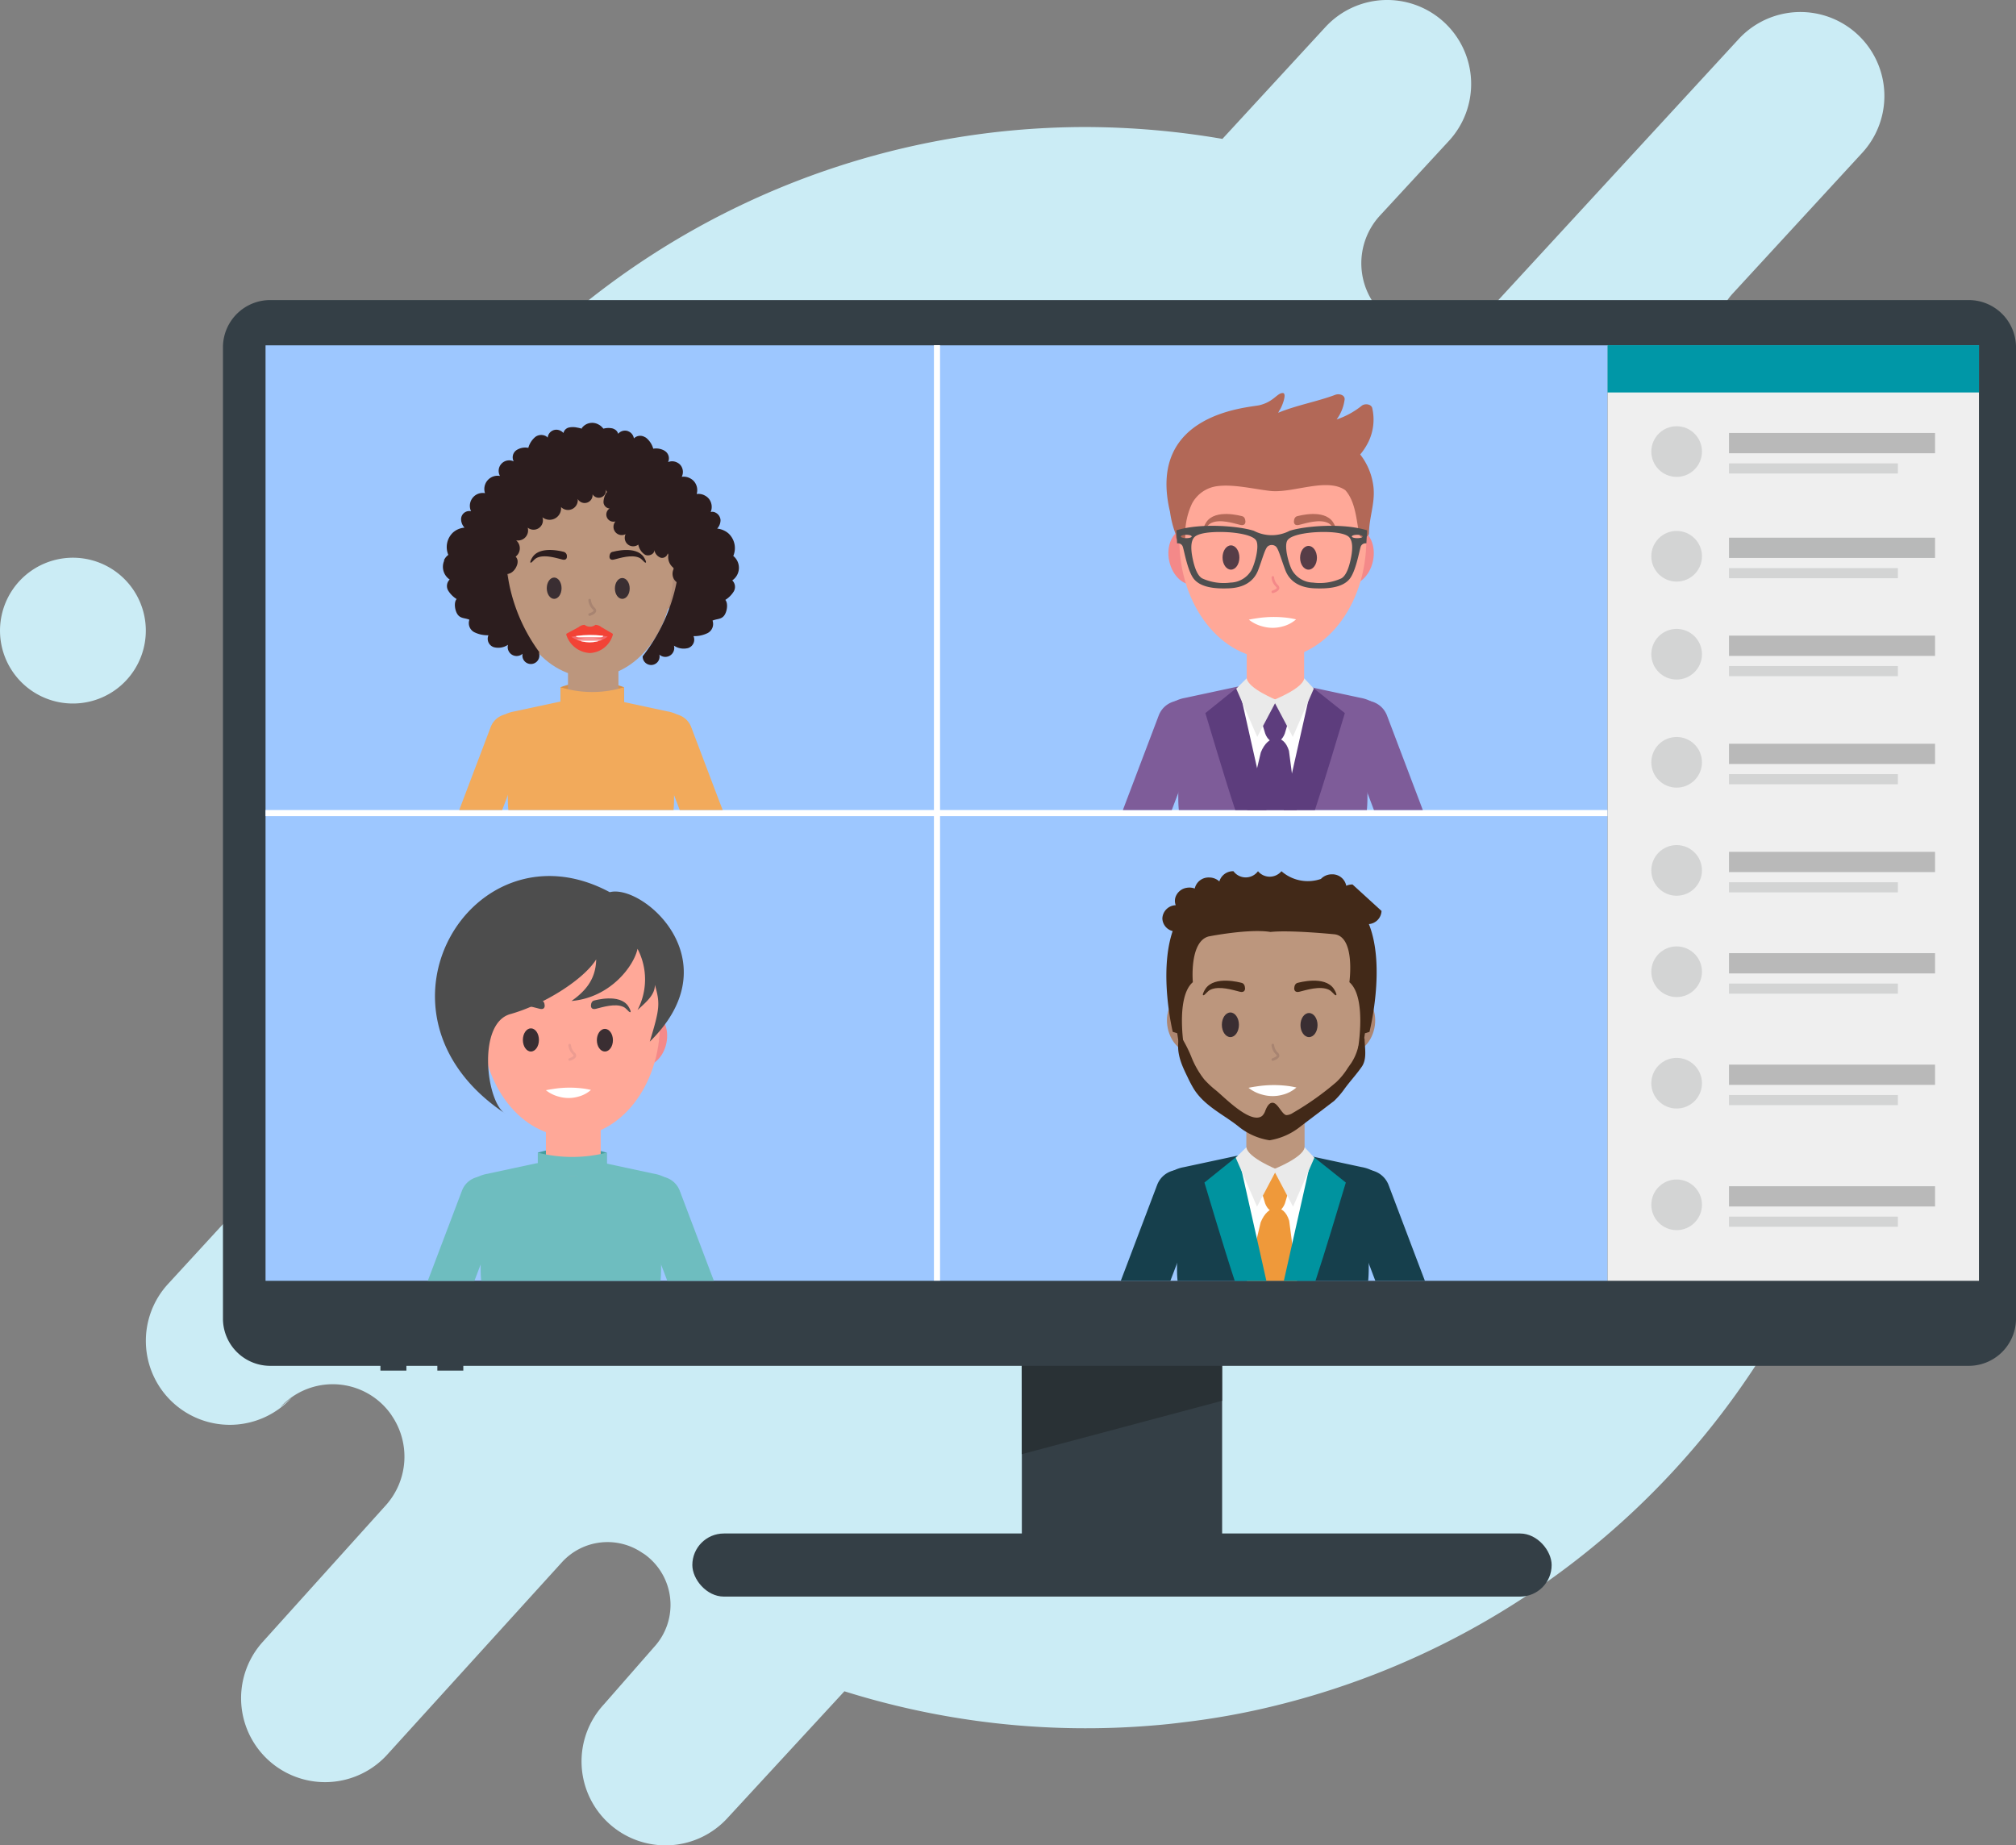 <svg xmlns="http://www.w3.org/2000/svg" xmlns:xlink="http://www.w3.org/1999/xlink" width="380" height="347.845" viewBox="0 0 380 347.845">
  <rect x="0" y="0" width="380" height="347.845" fill="#808080" stroke="none"/>
  <defs>
    <clipPath id="clip-path">
      <path id="SVGID" d="M1359.769,1134.066a18.4,18.4,0,0,1,4.67-.046c.476.061.853.131,1.079.177a4.966,4.966,0,0,1-1.962.9,6.08,6.08,0,0,1-1.453.173,6.191,6.191,0,0,1-1.451-.177,5.583,5.583,0,0,1-1.985-.857C1358.89,1134.193,1359.279,1134.127,1359.769,1134.066Z" transform="translate(-1358.668 -1133.89)" fill="#f36a6b"/>
    </clipPath>
  </defs>
  <g id="Сгруппировать_796" data-name="Сгруппировать 796" transform="translate(-1240.322 -1002.363)">
    <path id="Контур_119" data-name="Контур 119" d="M1614.309,1090.845h-.011l-6.236,6.788a53.032,53.032,0,0,0-12.967,47.255,151.106,151.106,0,0,1-111.5,178.943,140.905,140.905,0,0,1-17.619,3.193c-1.83.234-3.656.433-5.525.577a151.936,151.936,0,0,1-58.249-6.437l-1.431,1.555-20.642,22.377a15.826,15.826,0,0,1-22.363.93l0,0a15.82,15.82,0,0,1-.934-22.354l.007-.007,9.5-10.851a11.742,11.742,0,0,0-.718-16.591l0,0a11.875,11.875,0,0,0-1.19-.957,1.726,1.726,0,0,0-.207-.116,11.61,11.61,0,0,0-15.256,1.683l-33.008,36.349a15.829,15.829,0,1,1-23.294-21.44l22.974-25.5a13.722,13.722,0,0,0,1.215-17.083l-.025-.057a13.449,13.449,0,0,0-18.7-3.446h0a13.3,13.3,0,0,0-2.266,1.968l2.142-1.8a15.825,15.825,0,0,1-22.362.934h0a15.833,15.833,0,0,1-.934-22.367L1293.44,1224a22.7,22.7,0,0,0,5.8-19.375A151,151,0,0,1,1420.43,1028.8h0a150.652,150.652,0,0,1,27.214-2.492,154.263,154.263,0,0,1,25.813,2.236l19.405-21.069a15.827,15.827,0,1,1,23.3,21.43l0,0-13.024,14.107a13.271,13.271,0,0,0,.792,18.751h0a13.171,13.171,0,0,0,2.4,1.756l.432.263a13.479,13.479,0,0,0,16.583-2.554l47.408-51.486a15.827,15.827,0,1,1,23.3,21.431l0,0-24.418,26.529a11.54,11.54,0,0,0-.318,15.259l.145.2a11.828,11.828,0,0,0,16.671,1.384l0,0a11.979,11.979,0,0,0,1.05-1l3.832-4.167a15.835,15.835,0,0,1,22.375-.913l0,0A15.835,15.835,0,0,1,1614.309,1090.845Z" transform="translate(-2.718)" fill="#cbecf5"/>
    <path id="Rectangle_1610" data-name="Rectangle 1610" d="M1242.823,1139.534h0a13.743,13.743,0,0,1,3.341-19.145h0a13.743,13.743,0,0,1,19.145,3.34h0a13.744,13.744,0,0,1-3.34,19.145h0A13.744,13.744,0,0,1,1242.823,1139.534Z" transform="translate(0 -10.399)" fill="#cbecf5"/>
    <g id="Сгруппировать_37" data-name="Сгруппировать 37" transform="translate(1370.822 1291.421)">
      <rect id="Прямоугольник_78" data-name="Прямоугольник 78" width="161.973" height="11.891" rx="5.945" fill="#343f46"/>
    </g>
    <g id="Сгруппировать_38" data-name="Сгруппировать 38" transform="translate(1432.931 1189.978)">
      <rect id="Прямоугольник_79" data-name="Прямоугольник 79" width="37.753" height="112.125" transform="translate(0 0)" fill="#343f46"/>
    </g>
    <path id="Контур_39" data-name="Контур 39" d="M1489.724,1291.446l-37.753,10.064-.028-20.944h37.779Z" transform="translate(-19.049 -25.042)" fill="#293135"/>
    <g id="Сгруппировать_43" data-name="Сгруппировать 43" transform="translate(1282.348 1058.925)">
      <path id="Прямоугольник_83" data-name="Прямоугольник 83" d="M1615.408,1265.412H1295.577a8.914,8.914,0,0,1-9.072-8.75V1073.27a8.914,8.914,0,0,1,9.072-8.75h319.831a8.914,8.914,0,0,1,9.072,8.75v183.393A8.914,8.914,0,0,1,1615.408,1265.412Z" transform="translate(-1286.505 -1064.52)" fill="#343f46"/>
    </g>
    <g id="Сгруппировать_74" data-name="Сгруппировать 74" transform="translate(1543.302 1067.425)">
      <g id="Сгруппировать_67" data-name="Сгруппировать 67">
        <g id="Сгруппировать_54" data-name="Сгруппировать 54">
          <rect id="Прямоугольник_85" data-name="Прямоугольник 85" width="70.036" height="176.365" fill="#efefef"/>
          <rect id="Прямоугольник_86" data-name="Прямоугольник 86" width="70.036" height="8.915" fill="#0097a7"/>
          <rect id="Прямоугольник_87" data-name="Прямоугольник 87" width="38.838" height="3.82" transform="translate(22.922 36.291)" fill="#4b4c4c" opacity="0.33" style="isolation: isolate"/>
          <rect id="Прямоугольник_88" data-name="Прямоугольник 88" width="31.835" height="1.91" transform="translate(22.922 42.021)" fill="#9b9e9e" opacity="0.33" style="isolation: isolate"/>
          <circle id="Эллипс_53" data-name="Эллипс 53" cx="4.775" cy="4.775" r="4.775" transform="translate(8.278 35.018)" fill="#9b9e9e" opacity="0.33" style="isolation: isolate"/>
          <g id="Сгруппировать_47" data-name="Сгруппировать 47" transform="translate(8.278 53.482)" opacity="0.33">
            <rect id="Прямоугольник_89" data-name="Прямоугольник 89" width="38.838" height="3.82" transform="translate(14.644 1.273)" fill="#4b4c4c"/>
            <rect id="Прямоугольник_90" data-name="Прямоугольник 90" width="31.835" height="1.91" transform="translate(14.644 7.003)" fill="#9b9e9e"/>
            <circle id="Эллипс_54" data-name="Эллипс 54" cx="4.775" cy="4.775" r="4.775" fill="#9b9e9e"/>
          </g>
          <g id="Сгруппировать_48" data-name="Сгруппировать 48" transform="translate(8.278 73.856)" opacity="0.33">
            <rect id="Прямоугольник_91" data-name="Прямоугольник 91" width="38.838" height="3.82" transform="translate(14.644 1.273)" fill="#4b4c4c"/>
            <rect id="Прямоугольник_92" data-name="Прямоугольник 92" width="31.835" height="1.91" transform="translate(14.644 7.003)" fill="#9b9e9e"/>
            <circle id="Эллипс_55" data-name="Эллипс 55" cx="4.775" cy="4.775" r="4.775" fill="#9b9e9e"/>
          </g>
          <g id="Сгруппировать_49" data-name="Сгруппировать 49" transform="translate(8.278 94.232)" opacity="0.33">
            <rect id="Прямоугольник_93" data-name="Прямоугольник 93" width="38.838" height="3.82" transform="translate(14.644 1.273)" fill="#4b4c4c"/>
            <rect id="Прямоугольник_94" data-name="Прямоугольник 94" width="31.835" height="1.91" transform="translate(14.644 7.003)" fill="#9b9e9e"/>
            <circle id="Эллипс_56" data-name="Эллипс 56" cx="4.775" cy="4.775" r="4.775" fill="#9b9e9e"/>
          </g>
          <g id="Сгруппировать_50" data-name="Сгруппировать 50" transform="translate(8.278 15.281)" opacity="0.33">
            <rect id="Прямоугольник_95" data-name="Прямоугольник 95" width="38.838" height="3.82" transform="translate(14.644 1.273)" fill="#4b4c4c"/>
            <rect id="Прямоугольник_96" data-name="Прямоугольник 96" width="31.835" height="1.91" transform="translate(14.644 7.003)" fill="#9b9e9e"/>
            <circle id="Эллипс_57" data-name="Эллипс 57" cx="4.775" cy="4.775" r="4.775" fill="#9b9e9e"/>
          </g>
          <g id="Сгруппировать_51" data-name="Сгруппировать 51" transform="translate(8.278 113.332)" opacity="0.33">
            <rect id="Прямоугольник_97" data-name="Прямоугольник 97" width="38.838" height="3.82" transform="translate(14.644 1.273)" fill="#4b4c4c"/>
            <rect id="Прямоугольник_98" data-name="Прямоугольник 98" width="31.835" height="1.91" transform="translate(14.644 7.003)" fill="#9b9e9e"/>
            <circle id="Эллипс_58" data-name="Эллипс 58" cx="4.775" cy="4.775" r="4.775" fill="#9b9e9e"/>
          </g>
          <g id="Сгруппировать_52" data-name="Сгруппировать 52" transform="translate(8.278 134.343)" opacity="0.33">
            <rect id="Прямоугольник_99" data-name="Прямоугольник 99" width="38.838" height="3.82" transform="translate(14.644 1.273)" fill="#4b4c4c"/>
            <rect id="Прямоугольник_100" data-name="Прямоугольник 100" width="31.835" height="1.91" transform="translate(14.644 7.003)" fill="#9b9e9e"/>
            <circle id="Эллипс_59" data-name="Эллипс 59" cx="4.775" cy="4.775" r="4.775" fill="#9b9e9e"/>
          </g>
          <g id="Сгруппировать_53" data-name="Сгруппировать 53" transform="translate(8.278 157.265)" opacity="0.33">
            <rect id="Прямоугольник_101" data-name="Прямоугольник 101" width="38.838" height="3.82" transform="translate(14.644 1.273)" fill="#4b4c4c"/>
            <rect id="Прямоугольник_102" data-name="Прямоугольник 102" width="31.835" height="1.91" transform="translate(14.644 7.003)" fill="#9b9e9e"/>
            <circle id="Эллипс_60" data-name="Эллипс 60" cx="4.775" cy="4.775" r="4.775" fill="#9b9e9e"/>
          </g>
        </g>
      </g>
    </g>
    <rect id="Прямоугольник_81" data-name="Прямоугольник 81" width="4.893" height="1.706" transform="translate(1312.03 1259.01)" fill="#343f46"/>
    <rect id="Прямоугольник_82" data-name="Прямоугольник 82" width="4.893" height="1.706" transform="translate(1322.759 1259.01)" fill="#343f46"/>
    <g id="Сгруппировать_795" data-name="Сгруппировать 795" transform="translate(1290.374 1067.425)">
      <rect id="Прямоугольник_680" data-name="Прямоугольник 680" width="252.928" height="176.337" transform="translate(0 0.032)" fill="#9dc7ff"/>
      <rect id="Прямоугольник_681" data-name="Прямоугольник 681" width="252.928" height="1.152" transform="translate(0 87.625)" fill="#fff"/>
      <rect id="Прямоугольник_682" data-name="Прямоугольник 682" width="176.335" height="1.152" transform="translate(125.987 176.335) rotate(-90)" fill="#fff"/>
      <g id="Сгруппировать_739" data-name="Сгруппировать 739" transform="translate(33.444 14.657)">
        <g id="Сгруппировать_737" data-name="Сгруппировать 737" transform="translate(3.062 8.591)">
          <path id="Контур_888" data-name="Контур 888" d="M1368.383,1149.644h-11.95v-5.036a17.281,17.281,0,0,1,11.95,0Z" transform="translate(-1337.332 -1103.381)" fill="#d38f4c"/>
          <path id="Контур_889" data-name="Контур 889" d="M1348.491,1155.3c-.008.026-.016.053-.026.08l-1.085,2.862-1.053,2.776-1.114,2.942-.6,1.588-.452,1.188-.619,1.628h-8.1l.619-1.628,1.052-2.776,1.114-2.942,1.056-2.776,1.114-2.942.988-2.606c.022-.058.045-.115.072-.17a3.794,3.794,0,0,1,2.6-2.169c.005,0,.005-.008.011,0a3.709,3.709,0,0,1,.861-.1c.127,0,.253.005.381.018a4.051,4.051,0,0,1,.962.229,3.774,3.774,0,0,1,2.107,1.986l.016.04A3.765,3.765,0,0,1,1348.491,1155.3Z" transform="translate(-1335.442 -1103.984)" fill="#f2aa5b"/>
          <path id="Контур_890" data-name="Контур 890" d="M1388.706,1168.361h-8.1l-.615-1.628-.456-1.2-.6-1.574-1.116-2.942-1.052-2.776-1.087-2.862c-.011-.027-.018-.054-.026-.08a3.76,3.76,0,0,1,.1-2.776l.016-.04a3.773,3.773,0,0,1,2.1-1.986,4.1,4.1,0,0,1,.964-.229,3.782,3.782,0,0,1,.379-.018,3.692,3.692,0,0,1,.861.1,3.813,3.813,0,0,1,2.608,2.169,1.651,1.651,0,0,1,.072.17l.989,2.606,1.114,2.942,1.052,2.776,1.114,2.942,1.053,2.776Z" transform="translate(-1339.043 -1103.984)" fill="#f2aa5b"/>
          <path id="Контур_891" data-name="Контур 891" d="M1362.73,1154.764a4.754,4.754,0,0,0,4.755-4.755v-13.328a4.876,4.876,0,0,0-3.776-4.843,4.761,4.761,0,0,0-5.733,4.658v13.512a4.755,4.755,0,0,0,4.755,4.755Z" transform="translate(-1337.47 -1102.318)" fill="#bc967d"/>
          <path id="Контур_892" data-name="Контур 892" d="M1379.969,1154.421a3.387,3.387,0,0,1-.115.623,3.51,3.51,0,0,1-.536,1.122,3.891,3.891,0,0,1-1.276,1.157,2.807,2.807,0,0,0-.8.663,3.373,3.373,0,0,0-.751,2.249c.005.176.01.352.013.528.019.948.016,1.929.008,2.942,0,.125,0,.25,0,.378-.006.392-.006.794-.006,1.2-.007.258-.007.52-.007.778,0,.141,0,.283-.005.424-.008.543-.037,1.089-.091,1.628H1345.27c-.054-.539-.083-1.085-.091-1.628-.006-.141-.006-.283-.006-.424v-.764c0-.41,0-.813-.005-1.21,0-.125,0-.253,0-.378-.011-1.01-.014-1.994,0-2.942,0-.213.01-.427.016-.637a3.134,3.134,0,0,0-1.577-2.822,3.787,3.787,0,0,1-1.479-5.036,3.682,3.682,0,0,1,.962-1.183,7.684,7.684,0,0,1,1.529-.986c.005,0,.005-.008.011,0a5.95,5.95,0,0,1,1.687-.56l8.308-1.783a.324.324,0,0,1,.083-.018c.208-.04.365-.062.405-.067.141-.016.527-.077,1.4-.221a6.081,6.081,0,0,0,4.29,2.483,6.245,6.245,0,0,0,5.186-2.353.034.034,0,0,0,.018,0,.04.04,0,0,0,.016.005c.194.029.38.053.562.083.13.024.259.042.383.067a.394.394,0,0,1,.091.018l8.271,1.775a6.177,6.177,0,0,1,1.722.568,7.822,7.822,0,0,1,1.542.986,3.832,3.832,0,0,1,.959,1.183A3.9,3.9,0,0,1,1379.969,1154.421Z" transform="translate(-1336.005 -1103.733)" fill="#f2aa5b"/>
          <path id="Контур_893" data-name="Контур 893" d="M1350.563,1122.889c.533,2.528-.537,4.893-2.388,5.282s-3.784-1.343-4.316-3.872.538-4.893,2.389-5.283,3.783,1.343,4.315,3.872Z" transform="translate(-1336.187 -1101.168)" fill="#af8b77"/>
          <path id="Контур_894" data-name="Контур 894" d="M1380.274,1124.3c.532-2.527-.537-4.893-2.388-5.283s-3.784,1.343-4.316,3.872.538,4.893,2.389,5.282,3.783-1.343,4.315-3.872Z" transform="translate(-1338.862 -1101.168)" fill="#af8b77"/>
          <path id="Контур_895" data-name="Контур 895" d="M1345.722,1119.081c0-10.866,2.789-19.673,15.477-19.673s15.477,8.807,15.477,19.673-6.931,19.676-15.477,19.676-15.477-8.81-15.477-19.676Z" transform="translate(-1336.367 -1099.408)" fill="#bc967d"/>
          <ellipse id="Эллипс_148" data-name="Эллипс 148" cx="1.394" cy="2.01" rx="1.394" ry="2.01" transform="translate(16.504 20.554)" fill="#3a2e32"/>
          <ellipse id="Эллипс_149" data-name="Эллипс 149" cx="1.394" cy="1.966" rx="1.394" ry="1.966" transform="translate(29.345 20.643)" fill="#3a2e32"/>
          <path id="Контур_896" data-name="Контур 896" d="M1356.2,1118.088c.682.169.879-.208.861-.586a.818.818,0,0,0-.585-.863c-.153-.029-4.377-1.237-5.879.979-.294.435-.617,1.152-.29,1.052.237-.074.609-.672,1.114-.909C1352.839,1117.093,1355.039,1117.8,1356.2,1118.088Z" transform="translate(-1336.767 -1100.927)" fill="#2c1d1e"/>
          <path id="Контур_897" data-name="Контур 897" d="M1367.427,1118.088c-.682.169-.88-.208-.862-.586.02-.407.186-.785.585-.863.154-.029,4.377-1.237,5.879.979.295.435.617,1.152.291,1.052-.238-.074-.609-.672-1.114-.909C1370.784,1117.093,1368.584,1117.8,1367.427,1118.088Z" transform="translate(-1338.243 -1100.927)" fill="#2c1d1e"/>
          <path id="Контур_898" data-name="Контур 898" d="M1368.383,1149.75h-11.95v-5.036a20.173,20.173,0,0,0,11.95,0Z" transform="translate(-1337.332 -1103.486)" fill="#f2aa5b"/>
          <g id="Сгруппировать_736" data-name="Сгруппировать 736" transform="translate(20.178 29.474)">
            <path id="Контур_899" data-name="Контур 899" d="M1366.316,1133.437l-2.094-1.222a1.825,1.825,0,0,0-1.114-.417,1.674,1.674,0,0,1-2.033,0,1.82,1.82,0,0,0-1.115.419l-2.26,1.22a.233.233,0,0,0-.078.233,4.911,4.911,0,0,0,4.47,3.437,4.7,4.7,0,0,0,4.3-3.437A.233.233,0,0,0,1366.316,1133.437Zm-.861.589" transform="translate(-1357.616 -1131.798)" fill="#f24336"/>
            <g id="Сгруппировать_735" data-name="Сгруппировать 735" transform="translate(0.957 1.904)">
              <path id="SVGID-2" data-name="SVGID" d="M1359.769,1134.066a18.4,18.4,0,0,1,4.67-.046c.476.061.853.131,1.079.177a4.966,4.966,0,0,1-1.962.9,6.08,6.08,0,0,1-1.453.173,6.191,6.191,0,0,1-1.451-.177,5.583,5.583,0,0,1-1.985-.857C1358.89,1134.193,1359.279,1134.127,1359.769,1134.066Z" transform="translate(-1358.668 -1133.89)" fill="#f36a6b"/>
              <g id="Сгруппировать_734" data-name="Сгруппировать 734" clip-path="url(#clip-path)">
                <path id="Контур_900" data-name="Контур 900" d="M1364.214,1133.608s.543,0,.543.226v.245s0,.225-.543.225h-4.051s-.543,0-.543-.225v-.245s0-.226.543-.226Z" transform="translate(-1358.754 -1133.865)" fill="#fff"/>
                <path id="Контур_901" data-name="Контур 901" d="M1359.775,1135.705h4.672c2.26,0,.431-1.156-2.093-1.244-.06,0-.222-.005-.243-.005s-.183,0-.243.005c-2.524.088-4.353,1.244-2.093,1.244Z" transform="translate(-1358.675 -1133.941)" fill="#f89394"/>
                <path id="Контур_902" data-name="Контур 902" d="M1363.735,1135.088s.4,0,.4.165v.178s0,.164-.4.164h-2.954s-.4,0-.4-.164v-.178s0-.165.4-.165Z" transform="translate(-1358.823 -1133.998)" fill="#fff"/>
              </g>
            </g>
          </g>
        </g>
        <g id="Сгруппировать_738" data-name="Сгруппировать 738">
          <path id="Контур_903" data-name="Контур 903" d="M1386.8,1115.042a3.776,3.776,0,0,0-.859-4.2,3.4,3.4,0,0,0-.784-.539,3.807,3.807,0,0,0-1.394-.418,2.337,2.337,0,0,0,.631-1.63,1.7,1.7,0,0,0-.945-1.381,1.2,1.2,0,0,0-.911-.109,2.483,2.483,0,0,0-.3-2.453,2.406,2.406,0,0,0-.794-.656,2.474,2.474,0,0,0-1.546-.288,2.554,2.554,0,0,0-.5-2.387,2.479,2.479,0,0,0-.791-.6,2.55,2.55,0,0,0-1.524-.258,2.036,2.036,0,0,0-.308-2.285,1.9,1.9,0,0,0-.531-.389,2.046,2.046,0,0,0-1.738-.1,1.648,1.648,0,0,0-.518-2.036,2.079,2.079,0,0,0-.295-.187,3.205,3.205,0,0,0-1.98-.3,4.041,4.041,0,0,0-1.349-2.058,1.909,1.909,0,0,0-.3-.165,1.681,1.681,0,0,0-2,.285,1.706,1.706,0,0,0-.963-1.3,1.607,1.607,0,0,0-.265-.108,1.7,1.7,0,0,0-1.743.541,1.3,1.3,0,0,0-.7-.863,1.645,1.645,0,0,0-.366-.155,3.555,3.555,0,0,0-1.552.009c-.057.009-.114.02-.171.031a2.9,2.9,0,0,0-.622-.607,2.353,2.353,0,0,0-.257-.154,2.424,2.424,0,0,0-3.22.718l.153.092a6.384,6.384,0,0,0-1-.247,3.561,3.561,0,0,0-1.552-.008,1.375,1.375,0,0,0-1.021,1.034,1.626,1.626,0,0,0-.551-.423,1.641,1.641,0,0,0-2.418,1.295,1.266,1.266,0,0,0-.447-.339,1.889,1.889,0,0,0-1.844.172,4.078,4.078,0,0,0-1.36,2.091,3.031,3.031,0,0,0-2.263.453,1.636,1.636,0,0,0-.488,2.1,1.981,1.981,0,0,0-2.591,2.746,2.5,2.5,0,0,0-2.824,3.24,2.429,2.429,0,0,0-2.63,3.411,1.54,1.54,0,0,0-1.876,1.442,2.358,2.358,0,0,0,.646,1.648,3.7,3.7,0,0,0-2.192.938,3.776,3.776,0,0,0-.859,4.2,2.4,2.4,0,0,0-.831,1.044h.068a2.9,2.9,0,0,0,1.02,3.6,1.7,1.7,0,0,0-.287,2.076,4.963,4.963,0,0,0,1.592,1.6c-.585.679-.312,2.305.257,3s1.329.548,2.153.9a1.932,1.932,0,0,0,.913,2.347,5.621,5.621,0,0,0,2.676.577,1.668,1.668,0,0,0,1,2.247,3.281,3.281,0,0,0,2.686-.449,1.683,1.683,0,0,0,2.747,1.689,1.6,1.6,0,1,0,3.083-.169.386.386,0,0,0,.076-.127,32.621,32.621,0,0,1-6.008-14.734,1.894,1.894,0,0,0,.859-.346,2.717,2.717,0,0,0,.9-1.23,1.9,1.9,0,0,0,.144-1,1.41,1.41,0,0,0-.36-.7,1.974,1.974,0,0,0,.092-3.074,1.9,1.9,0,0,0,2.179-2.389,1.766,1.766,0,0,0,2.774-1.956,2.166,2.166,0,0,0,3.507-1.932,1.842,1.842,0,0,0,3.145-1.521,1.5,1.5,0,0,0,2.8-.884,1.36,1.36,0,0,0,2.514-.865,4.584,4.584,0,0,0,.23.466l-.081.017a3.623,3.623,0,0,0-.6,1.792,1.25,1.25,0,0,0,1.151,1.275,1.351,1.351,0,0,0,1.106,2.434,1.562,1.562,0,0,0,1.911,2.4,1.59,1.59,0,0,0,2.393,1.965,2.866,2.866,0,0,0,1.284,1.92c.715.347,1.8-.126,1.738-.918a1.864,1.864,0,0,0,1.237,1.487,1.1,1.1,0,0,0,1.293-.848.951.951,0,0,0,.115.27,2.584,2.584,0,0,0,.809,2.35.457.457,0,0,1,.177.228.469.469,0,0,1-.056.266,2.038,2.038,0,0,0,.171,1.838,1.976,1.976,0,0,0,.455.49,33.146,33.146,0,0,1-6.4,13.976,1.595,1.595,0,1,0,3.148-.317,1.683,1.683,0,0,0,2.747-1.69,3.277,3.277,0,0,0,2.686.449,1.668,1.668,0,0,0,1-2.246,5.625,5.625,0,0,0,2.675-.578,1.931,1.931,0,0,0,.913-2.347c.824-.353,1.585-.208,2.154-.9s.842-2.319.257-3a4.941,4.941,0,0,0,1.591-1.6,1.7,1.7,0,0,0-.286-2.076A2.879,2.879,0,0,0,1386.8,1115.042Z" transform="translate(-1332.077 -1089.967)" fill="#2c1d1e"/>
          <path id="Контур_904" data-name="Контур 904" d="M1377.585,1129.885l0,0C1377.566,1129.881,1377.568,1129.883,1377.585,1129.885Z" transform="translate(-1336.172 -1093.56)" fill="#2c1d1e"/>
        </g>
      </g>
      <g id="Сгруппировать_765" data-name="Сгруппировать 765" transform="translate(161.209 99.159)">
        <g id="Сгруппировать_763" data-name="Сгруппировать 763" transform="translate(0 2.907)">
          <g id="Сгруппировать_761" data-name="Сгруппировать 761">
            <g id="Сгруппировать_751" data-name="Сгруппировать 751">
              <g id="Сгруппировать_740" data-name="Сгруппировать 740" transform="translate(0 53.394)">
                <path id="Контур_905" data-name="Контур 905" d="M1487.54,1250.527c-.009.031-.018.061-.03.092l-1.252,3.3-1.215,3.205-1.286,3.4-.694,1.833-.523,1.371-.714,1.879h-9.347l.714-1.879,1.215-3.2,1.286-3.4,1.218-3.205,1.286-3.4,1.141-3.008a2.057,2.057,0,0,1,.083-.2,4.38,4.38,0,0,1,3-2.5c.006,0,.006-.009.012,0a4.287,4.287,0,0,1,.994-.12,4.171,4.171,0,0,1,.44.022,4.63,4.63,0,0,1,1.11.265,4.352,4.352,0,0,1,2.433,2.291l.018.046A4.342,4.342,0,0,1,1487.54,1250.527Z" transform="translate(-1472.48 -1244.699)" fill="#163f4c"/>
              </g>
              <g id="Сгруппировать_741" data-name="Сгруппировать 741" transform="translate(42.012 53.394)">
                <path id="Контур_906" data-name="Контур 906" d="M1533.956,1265.606h-9.343l-.711-1.879-.526-1.387-.689-1.817-1.289-3.4-1.215-3.205-1.255-3.3a.873.873,0,0,1-.031-.092,4.341,4.341,0,0,1,.117-3.2l.018-.046a4.351,4.351,0,0,1,2.43-2.291,4.693,4.693,0,0,1,1.113-.265,4.122,4.122,0,0,1,.437-.022,4.268,4.268,0,0,1,.994.12,4.4,4.4,0,0,1,3.01,2.5,2.063,2.063,0,0,1,.084.2l1.14,3.008,1.286,3.4,1.215,3.205,1.286,3.4,1.215,3.2Z" transform="translate(-1518.647 -1244.699)" fill="#163f4c"/>
              </g>
              <g id="Сгруппировать_742" data-name="Сгруппировать 742" transform="translate(23.665 33.958)">
                <path id="Контур_907" data-name="Контур 907" d="M1503.975,1249.913a5.488,5.488,0,0,0,5.487-5.488v-15.382a5.627,5.627,0,0,0-4.359-5.589,5.5,5.5,0,0,0-6.617,5.376v15.6a5.489,5.489,0,0,0,5.489,5.488Z" transform="translate(-1498.486 -1223.34)" fill="#bc967d"/>
              </g>
              <g id="Сгруппировать_743" data-name="Сгруппировать 743" transform="translate(6.567 50.459)">
                <path id="Контур_908" data-name="Контур 908" d="M1523.872,1249.519a3.768,3.768,0,0,1-.133.719,4.029,4.029,0,0,1-.618,1.295,4.485,4.485,0,0,1-1.473,1.335,3.28,3.28,0,0,0-.925.765,3.9,3.9,0,0,0-.867,2.6c.006.2.013.406.015.609.022,1.095.018,2.227.009,3.4,0,.145,0,.289,0,.437-.006.452-.006.917-.006,1.381-.009.3-.009.6-.009.9,0,.163,0,.327-.006.49-.009.627-.043,1.258-.1,1.879h-35.927c-.061-.621-.095-1.252-.1-1.879-.005-.163-.005-.327-.005-.49v-.883c0-.473,0-.937-.006-1.4,0-.145,0-.292-.006-.437-.012-1.166-.016-2.3,0-3.4.006-.246.013-.492.018-.735a3.613,3.613,0,0,0-1.82-3.257,4.372,4.372,0,0,1-1.707-5.812,4.261,4.261,0,0,1,1.11-1.366,8.914,8.914,0,0,1,1.765-1.137c.006,0,.006-.009.012,0a6.839,6.839,0,0,1,1.947-.646l9.589-2.057a.366.366,0,0,1,.1-.022c.24-.046.421-.07.468-.076.163-.018.609-.089,1.618-.256a7.016,7.016,0,0,0,4.951,2.867,6.355,6.355,0,0,0,2.457-.277,7.664,7.664,0,0,0,3.528-2.439.048.048,0,0,0,.021,0,.04.04,0,0,0,.018.006c.225.034.44.062.65.1.15.027.3.049.442.076a.422.422,0,0,1,.1.022l9.546,2.048a7.063,7.063,0,0,1,1.987.655,9.092,9.092,0,0,1,1.781,1.137,4.418,4.418,0,0,1,1.107,1.366A4.5,4.5,0,0,1,1523.872,1249.519Z" transform="translate(-1479.697 -1241.473)" fill="#163f4c"/>
              </g>
              <g id="Сгруппировать_744" data-name="Сгруппировать 744" transform="translate(8.698 20.536)">
                <path id="Контур_909" data-name="Контур 909" d="M1489.932,1213.124c.615,2.917-.619,5.647-2.755,6.1s-4.367-1.551-4.981-4.469.62-5.647,2.756-6.1,4.367,1.552,4.98,4.47Z" transform="translate(-1482.038 -1208.591)" fill="#ad8671"/>
              </g>
              <g id="Сгруппировать_745" data-name="Сгруппировать 745" transform="translate(39.902 20.536)">
                <path id="Контур_910" data-name="Контур 910" d="M1524.223,1214.751c.615-2.917-.619-5.647-2.756-6.1s-4.367,1.552-4.981,4.47.621,5.647,2.756,6.1,4.366-1.551,4.98-4.469Z" transform="translate(-1516.329 -1208.591)" fill="#ad8671"/>
              </g>
              <g id="Сгруппировать_746" data-name="Сгруппировать 746" transform="translate(10.797)">
                <path id="Контур_911" data-name="Контур 911" d="M1484.345,1208.729c0-12.541,3.219-22.706,17.863-22.706s17.862,10.165,17.862,22.706-8,22.709-17.862,22.709-17.863-10.168-17.863-22.709Z" transform="translate(-1484.345 -1186.023)" fill="#bc967d"/>
              </g>
              <g id="Сгруппировать_747" data-name="Сгруппировать 747" transform="translate(19.049 23.723)">
                <ellipse id="Эллипс_150" data-name="Эллипс 150" cx="1.609" cy="2.32" rx="1.609" ry="2.32" fill="#3a2e32"/>
              </g>
              <g id="Сгруппировать_748" data-name="Сгруппировать 748" transform="translate(33.869 23.825)">
                <ellipse id="Эллипс_151" data-name="Эллипс 151" cx="1.609" cy="2.269" rx="1.609" ry="2.269" fill="#3a2e32"/>
              </g>
              <g id="Сгруппировать_749" data-name="Сгруппировать 749" transform="translate(15.465 17.725)">
                <path id="Контур_912" data-name="Контур 912" d="M1496.434,1207.582c.788.2,1.016-.24.995-.676-.023-.469-.215-.906-.675-1-.177-.034-5.052-1.428-6.786,1.13-.339.5-.712,1.33-.335,1.213.274-.084.7-.774,1.285-1.048C1492.559,1206.435,1495.1,1207.25,1496.434,1207.582Z" transform="translate(-1489.474 -1205.501)" fill="#422918"/>
              </g>
              <g id="Сгруппировать_750" data-name="Сгруппировать 750" transform="translate(32.686 17.725)">
                <path id="Контур_913" data-name="Контур 913" d="M1509.4,1207.582c-.788.2-1.016-.24-.995-.676.023-.469.214-.906.675-1,.178-.034,5.052-1.428,6.785,1.13.34.5.712,1.33.336,1.213-.274-.084-.7-.774-1.285-1.048C1513.27,1206.435,1510.731,1207.25,1509.4,1207.582Z" transform="translate(-1508.4 -1205.501)" fill="#422918"/>
              </g>
            </g>
            <g id="Сгруппировать_752" data-name="Сгруппировать 752" transform="translate(24.078 37.401)">
              <path id="SVGID-3" data-name="SVGID" d="M1500.391,1227.39a21.175,21.175,0,0,1,6.151-.071c.626.092,1.123.2,1.421.268a6.222,6.222,0,0,1-2.583,1.357,7.094,7.094,0,0,1-1.915.259,7.188,7.188,0,0,1-1.91-.267,6.948,6.948,0,0,1-2.615-1.293C1499.233,1227.582,1499.744,1227.482,1500.391,1227.39Z" transform="translate(-1498.94 -1227.124)" fill="#fff"/>
            </g>
            <g id="Сгруппировать_753" data-name="Сгруппировать 753" transform="translate(21.202 51.638)">
              <path id="Контур_914" data-name="Контур 914" d="M1511.239,1243.68l-.92-.459a1.545,1.545,0,0,1-.589-.452,11.575,11.575,0,0,1-5.862,1.541,2.721,2.721,0,0,1,2.1.645c-3.068.522-6.687,1.468-8.621-1.968a1.426,1.426,0,0,1-.372.235l-.92.459-.278.139c1.535,6.3,3.15,12.468,4.64,18.7h8.257c1.821-5.774,3.189-11.806,4.742-17.752Z" transform="translate(-1495.779 -1242.769)" fill="#fff"/>
            </g>
            <g id="Сгруппировать_754" data-name="Сгруппировать 754" transform="translate(25.329 53.436)">
              <path id="Контур_915" data-name="Контур 915" d="M1502.184,1251l-1.869-6.254h7.484L1505.93,1251C1505.1,1253.21,1503.016,1253.21,1502.184,1251Z" transform="translate(-1500.315 -1244.745)" fill="#ef993a"/>
            </g>
            <g id="Сгруппировать_755" data-name="Сгруппировать 755" transform="translate(23.753 60.586)">
              <path id="Контур_916" data-name="Контур 916" d="M1508.058,1266.319h-9.476l1.381-5.828.513-2.158.716-3.03c1.381-3.457,4.368-3.632,5.376-.314l.569,4.34.539,4.075Z" transform="translate(-1498.582 -1252.602)" fill="#ef993a"/>
            </g>
            <g id="Сгруппировать_756" data-name="Сгруппировать 756" transform="translate(15.766 50.715)">
              <path id="Контур_917" data-name="Контур 917" d="M1501.479,1265.343h-5.963c-1.937-5.819-5.711-18.526-5.711-18.526l6.283-5.062.4,1.353,3.2,14.249,1.137,5.071Z" transform="translate(-1489.805 -1241.754)" fill="#00939f"/>
            </g>
            <g id="Сгруппировать_757" data-name="Сгруппировать 757" transform="translate(30.74 50.915)">
              <path id="Контур_918" data-name="Контур 918" d="M1517.938,1246.836l-.2.667-.018.055c-.828,2.774-3.838,12.818-5.5,17.8h-5.963l.655-2.916.913-4.075,3.423-15.229.584-1.168Z" transform="translate(-1506.261 -1241.974)" fill="#00939f"/>
            </g>
            <g id="Сгруппировать_760" data-name="Сгруппировать 760" transform="translate(21.663 49.129)">
              <g id="Сгруппировать_758" data-name="Сгруппировать 758">
                <path id="Контур_919" data-name="Контур 919" d="M1498.288,1240.012l-2,1.969,4.015,9.226,3.724-7.033S1498.564,1241.981,1498.288,1240.012Z" transform="translate(-1496.286 -1240.012)" fill="#eaeaea"/>
              </g>
              <g id="Сгруппировать_759" data-name="Сгруппировать 759" transform="translate(7.085)">
                <path id="Контур_920" data-name="Контур 920" d="M1509.979,1240.012l1.831,1.969-4.014,9.226-3.724-7.033S1509.7,1241.981,1509.979,1240.012Z" transform="translate(-1504.072 -1240.012)" fill="#eaeaea"/>
              </g>
            </g>
          </g>
          <g id="Сгруппировать_762" data-name="Сгруппировать 762" transform="translate(10.797 28.363)">
            <path id="Контур_921" data-name="Контур 921" d="M1518.989,1222.747c-.552.806-1.181,1.57-1.787,2.31-.489.594-.991,1.208-1.448,1.834a15.823,15.823,0,0,1-2.013,2.344l-6.388,4.852a12.422,12.422,0,0,1-5.718,2.545.2.2,0,0,1-.047.007.212.212,0,0,1-.047-.007,12.228,12.228,0,0,1-5.69-2.5c-.87-.712-1.815-1.347-2.813-2.017-2.1-1.41-4.276-2.868-5.693-5.1a22.687,22.687,0,0,1-1.2-2.261c-1.073-2.2-2.181-4.487-1.667-7.279a.337.337,0,0,1,.248-.271.3.3,0,0,1,.323.139,25.4,25.4,0,0,1,1.74,3.432,16.888,16.888,0,0,0,2.483,4.39,17.674,17.674,0,0,0,2.241,2.09c.273.226.629.545,1.041.916,2.055,1.852,5.878,5.3,7.655,3.856a2.424,2.424,0,0,0,.578-.966c.067-.156.13-.309.2-.458.324-.656.67-.993,1.064-1.032.59-.062,1.041.552,1.517,1.2.375.51.8,1.091,1.191,1.126a2.34,2.34,0,0,0,1.216-.413,54.088,54.088,0,0,0,8.182-5.8,13.239,13.239,0,0,0,2.128-2.6c.218-.319.435-.631.647-.92a9.751,9.751,0,0,0,1.292-2.851c.2-.591.4-1.2.673-1.82a.313.313,0,0,1,.352-.191.345.345,0,0,1,.251.33c.006.343.032.7.06,1.08C1519.66,1220.066,1519.771,1221.6,1518.989,1222.747Z" transform="translate(-1484.344 -1217.192)" fill="#422918"/>
          </g>
        </g>
        <g id="Сгруппировать_764" data-name="Сгруппировать 764" transform="translate(7.835)">
          <path id="Контур_922" data-name="Контур 922" d="M1503.5,1195.41l-.021,0Z" transform="translate(-1483.105 -1183.961)" fill="#422918"/>
          <path id="Контур_923" data-name="Контур 923" d="M1503.474,1195.413Z" transform="translate(-1483.104 -1183.961)" fill="#422918"/>
          <path id="Контур_924" data-name="Контур 924" d="M1522.4,1190.316a23789.161,23789.161,0,0,0-5.468-4.992,2.938,2.938,0,0,0-1.18.248,2.662,2.662,0,0,0-2.705-2.158,2.838,2.838,0,0,0-2.072.871,7.546,7.546,0,0,1-7.438-1.457,2.883,2.883,0,0,1-4.421,0,2.873,2.873,0,0,1-4.624,0,2.693,2.693,0,0,0-2.659,1.925,2.859,2.859,0,0,0-1.947-.744,2.673,2.673,0,0,0-2.693,2.078,2.971,2.971,0,0,0-1.531-.13,2.655,2.655,0,0,0-2.123,1.842,2.251,2.251,0,0,0,.073,1.437,2.6,2.6,0,0,0-2.521,2.486,2.537,2.537,0,0,0,1.941,2.389c-2.685,7.932.017,19,.017,19l.842.258.454,2.956h.872s-1.706-9.729,1.618-12.58c0,0-.7-7.642,2.974-8.621,0,0,7.606-1.513,11.674-.845,3.733-.407,12.128.445,12.128.445,3.9.593,2.73,9.022,2.73,9.022,3.324,2.852,1.618,12.58,1.618,12.58h.872l.454-2.956.842-.258s3.118-12.277-.111-20.32A2.586,2.586,0,0,0,1522.4,1190.316Z" transform="translate(-1481.09 -1182.828)" fill="#422918"/>
        </g>
      </g>
      <g id="Сгруппировать_769" data-name="Сгруппировать 769" transform="translate(30.584 100.064)">
        <g id="Сгруппировать_768" data-name="Сгруппировать 768" transform="translate(0 6.395)">
          <g id="Сгруппировать_767" data-name="Сгруппировать 767">
            <path id="Контур_925" data-name="Контур 925" d="M1364.705,1245.522h-12.976v-4.488a22.624,22.624,0,0,1,12.976,0Z" transform="translate(-1330.986 -1195.282)" fill="#469e9e"/>
            <path id="Контур_926" data-name="Контур 926" d="M1343.1,1251.542c-.008.029-.017.057-.028.087l-1.178,3.108-1.143,3.016-1.209,3.194-.654,1.725-.491,1.29-.672,1.768h-8.793l.671-1.768,1.143-3.016,1.21-3.194,1.146-3.016,1.209-3.194,1.074-2.83a2,2,0,0,1,.078-.186,4.117,4.117,0,0,1,2.818-2.355c.005,0,.005-.009.011,0a4,4,0,0,1,.936-.113,3.9,3.9,0,0,1,.413.02,4.4,4.4,0,0,1,1.045.249,4.092,4.092,0,0,1,2.289,2.156l.018.043A4.085,4.085,0,0,1,1343.1,1251.542Z" transform="translate(-1328.934 -1195.82)" fill="#6ebdbf"/>
            <path id="Контур_927" data-name="Контур 927" d="M1386.775,1265.73h-8.79l-.669-1.768-.5-1.3-.648-1.711-1.212-3.194-1.143-3.016-1.181-3.108c-.011-.029-.02-.057-.029-.087a4.09,4.09,0,0,1,.11-3.016l.017-.043a4.1,4.1,0,0,1,2.286-2.156,4.469,4.469,0,0,1,1.048-.249,3.851,3.851,0,0,1,.41-.02,3.971,3.971,0,0,1,.935.113,4.139,4.139,0,0,1,2.833,2.355,2,2,0,0,1,.078.186l1.074,2.83,1.209,3.194,1.143,3.016,1.209,3.194,1.143,3.016Z" transform="translate(-1332.844 -1195.82)" fill="#6ebdbf"/>
            <path id="Контур_928" data-name="Контур 928" d="M1358.566,1250.963a5.162,5.162,0,0,0,5.163-5.162v-14.473a5.294,5.294,0,0,0-4.1-5.259,5.17,5.17,0,0,0-6.226,5.058V1245.8a5.163,5.163,0,0,0,5.164,5.162Z" transform="translate(-1331.136 -1194.01)" fill="#ffa898"/>
            <path id="Контур_929" data-name="Контур 929" d="M1377.286,1250.592a3.556,3.556,0,0,1-.124.677,3.806,3.806,0,0,1-.582,1.218,4.2,4.2,0,0,1-1.386,1.256,3.065,3.065,0,0,0-.871.721,3.674,3.674,0,0,0-.816,2.443c.006.191.012.382.015.573.021,1.03.017,2.095.009,3.194,0,.136,0,.272,0,.411-.006.425-.006.862-.006,1.3-.008.28-.008.564-.008.844,0,.154,0,.307-.006.46-.008.59-.04,1.183-.1,1.768h-33.8c-.058-.585-.09-1.178-.1-1.768-.006-.154-.006-.307-.006-.46v-.83c0-.446,0-.883-.005-1.314,0-.137,0-.275-.005-.411-.012-1.1-.015-2.164,0-3.194.005-.232.011-.463.017-.692a3.4,3.4,0,0,0-1.713-3.065,4.113,4.113,0,0,1-1.605-5.469,4.019,4.019,0,0,1,1.044-1.285,8.426,8.426,0,0,1,1.662-1.07c.005,0,.005-.009.011,0a6.458,6.458,0,0,1,1.832-.608l9.022-1.936a.36.36,0,0,1,.09-.021c.226-.043.4-.066.44-.072.154-.017.573-.084,1.522-.24a6.6,6.6,0,0,0,4.658,2.7,6.779,6.779,0,0,0,5.631-2.555.048.048,0,0,0,.021,0,.04.04,0,0,0,.017.005c.211.032.413.058.611.09.141.026.28.046.417.072a.422.422,0,0,1,.1.021l8.982,1.927a6.657,6.657,0,0,1,1.869.616,8.537,8.537,0,0,1,1.675,1.07,4.158,4.158,0,0,1,1.042,1.285A4.226,4.226,0,0,1,1377.286,1250.592Z" transform="translate(-1329.545 -1195.546)" fill="#6ebdbf"/>
            <path id="Контур_930" data-name="Контур 930" d="M1345.354,1216.349c.579,2.745-.583,5.313-2.593,5.736s-4.11-1.459-4.687-4.2.584-5.314,2.594-5.737,4.109,1.46,4.687,4.205Z" transform="translate(-1329.743 -1192.761)" fill="#f48989"/>
            <path id="Контур_931" data-name="Контур 931" d="M1377.618,1217.882c.579-2.745-.582-5.314-2.593-5.737s-4.109,1.46-4.687,4.205.583,5.313,2.594,5.736,4.108-1.459,4.686-4.2Z" transform="translate(-1332.648 -1192.761)" fill="#f48989"/>
            <path id="Контур_932" data-name="Контур 932" d="M1340.1,1212.214c0-11.8,3.028-21.364,16.807-21.364s16.807,9.564,16.807,21.364-7.526,21.367-16.807,21.367-16.807-9.567-16.807-21.367Z" transform="translate(-1329.939 -1190.85)" fill="#ffa898"/>
            <ellipse id="Эллипс_152" data-name="Эллипс 152" cx="1.514" cy="2.183" rx="1.514" ry="2.183" transform="translate(17.922 22.321)" fill="#3a2e32"/>
            <ellipse id="Эллипс_153" data-name="Эллипс 153" cx="1.514" cy="2.135" rx="1.514" ry="2.135" transform="translate(31.867 22.417)" fill="#3a2e32"/>
            <g id="Сгруппировать_766" data-name="Сгруппировать 766" transform="translate(22.266 33.493)">
              <path id="SVGID-4" data-name="SVGID" d="M1354.767,1227.905a19.921,19.921,0,0,1,5.787-.066c.59.086,1.056.187,1.337.252a5.852,5.852,0,0,1-2.431,1.276,6.666,6.666,0,0,1-1.8.245,6.8,6.8,0,0,1-1.8-.251,6.541,6.541,0,0,1-2.46-1.217C1353.678,1228.086,1354.158,1227.993,1354.767,1227.905Z" transform="translate(-1353.402 -1227.656)" fill="#fff"/>
            </g>
            <path id="Контур_933" data-name="Контур 933" d="M1351.471,1211.135c.741.185.955-.227.935-.636-.021-.442-.2-.853-.635-.936-.167-.032-4.754-1.344-6.385,1.063-.319.472-.67,1.251-.316,1.142.258-.08.661-.73,1.209-.987C1347.826,1210.056,1350.215,1210.823,1351.471,1211.135Z" transform="translate(-1330.373 -1192.5)" fill="#4d4d4d"/>
            <path id="Контур_934" data-name="Контур 934" d="M1363.666,1211.135c-.741.185-.955-.227-.936-.636.021-.442.2-.853.635-.936.167-.032,4.754-1.344,6.384,1.063.32.472.67,1.251.316,1.142-.258-.08-.661-.73-1.209-.987C1367.312,1210.056,1364.924,1210.823,1363.666,1211.135Z" transform="translate(-1331.976 -1192.5)" fill="#4d4d4d"/>
            <path id="Контур_935" data-name="Контур 935" d="M1364.705,1245.616h-12.976v-4.488a26.5,26.5,0,0,0,12.976,0Z" transform="translate(-1330.986 -1195.376)" fill="#6ebdbf"/>
          </g>
          <path id="Контур_936" data-name="Контур 936" d="M1341.443,1220.873" transform="translate(-1330.06 -1193.552)" fill="#9a5124"/>
        </g>
        <path id="Контур_937" data-name="Контур 937" d="M1370.911,1215.043c15.6-15.29-1.409-29.793-7.546-28.173-25.734-13.837-48.126,22.859-19.688,41.737-3.58-2.062-5.372-16.988.936-18.755s13.808-6.482,16.2-10.312c-.082,3.4-1.631,5.716-4.661,7.839,7.371-.637,11.793-6.652,12.448-9.837a12.427,12.427,0,0,1,0,11.536c1.8-1.628,3.276-2.9,3.276-4.742C1372.895,1207.871,1372.786,1208.856,1370.911,1215.043Z" transform="translate(-1329.068 -1183.822)" fill="#4d4d4d" fill-rule="evenodd"/>
      </g>
      <g id="Сгруппировать_794" data-name="Сгруппировать 794" transform="translate(161.602 9.02)">
        <g id="Сгруппировать_792" data-name="Сгруппировать 792" transform="translate(0 5.322)">
          <g id="Сгруппировать_791" data-name="Сгруппировать 791">
            <g id="Сгруппировать_781" data-name="Сгруппировать 781">
              <g id="Сгруппировать_770" data-name="Сгруппировать 770" transform="translate(0 52.662)">
                <path id="Контур_938" data-name="Контур 938" d="M1487.766,1153.24c-.009.03-.018.06-.03.091l-1.235,3.258-1.2,3.16-1.268,3.349-.685,1.807-.516,1.353-.7,1.854h-9.218l.7-1.854,1.2-3.16,1.268-3.349,1.2-3.16,1.269-3.349,1.125-2.967c.025-.067.052-.131.082-.195a4.322,4.322,0,0,1,2.955-2.469c.005,0,.005-.009.012,0a4.216,4.216,0,0,1,.98-.118,4.022,4.022,0,0,1,.433.022,4.6,4.6,0,0,1,1.1.26,4.29,4.29,0,0,1,2.4,2.26l.018.045A4.281,4.281,0,0,1,1487.766,1153.24Z" transform="translate(-1472.912 -1147.492)" fill="#7e5c99"/>
              </g>
              <g id="Сгруппировать_771" data-name="Сгруппировать 771" transform="translate(41.434 52.662)">
                <path id="Контур_939" data-name="Контур 939" d="M1533.543,1168.112h-9.214l-.7-1.854-.519-1.368-.68-1.793-1.271-3.349-1.2-3.16-1.238-3.258a.931.931,0,0,1-.031-.091,4.281,4.281,0,0,1,.115-3.161l.018-.045a4.293,4.293,0,0,1,2.4-2.26,4.661,4.661,0,0,1,1.1-.26,3.982,3.982,0,0,1,.43-.022,4.2,4.2,0,0,1,.98.118,4.342,4.342,0,0,1,2.969,2.469,1.867,1.867,0,0,1,.082.195l1.126,2.967,1.268,3.349,1.2,3.16,1.268,3.349,1.2,3.16Z" transform="translate(-1518.445 -1147.492)" fill="#7e5c99"/>
              </g>
              <g id="Сгруппировать_772" data-name="Сгруппировать 772" transform="translate(23.34 33.493)">
                <path id="Контур_940" data-name="Контур 940" d="M1503.974,1152.634a5.412,5.412,0,0,0,5.412-5.413V1132.05a5.548,5.548,0,0,0-4.3-5.512,5.418,5.418,0,0,0-6.526,5.3v15.381a5.413,5.413,0,0,0,5.414,5.413Z" transform="translate(-1498.561 -1126.427)" fill="#ffa898"/>
              </g>
              <g id="Сгруппировать_773" data-name="Сгруппировать 773" transform="translate(6.477 49.766)">
                <path id="Контур_941" data-name="Контур 941" d="M1523.6,1152.245a3.738,3.738,0,0,1-.13.71,4.014,4.014,0,0,1-.61,1.277,4.418,4.418,0,0,1-1.453,1.317,3.221,3.221,0,0,0-.913.755,3.842,3.842,0,0,0-.855,2.56q.01.3.015.6c.021,1.08.018,2.2.009,3.349,0,.143,0,.285,0,.431-.005.446-.005.9-.005,1.362-.009.294-.009.591-.009.885,0,.161,0,.322-.006.482-.009.619-.043,1.241-.1,1.854H1484.1c-.061-.612-.095-1.235-.1-1.854-.005-.16-.005-.321-.005-.482v-.87c0-.468,0-.925-.007-1.378,0-.142,0-.287-.006-.431-.012-1.149-.015-2.268,0-3.349.006-.242.013-.485.018-.724a3.562,3.562,0,0,0-1.8-3.212,4.322,4.322,0,0,1-2.008-2.573,4.286,4.286,0,0,1,.324-3.16,4.22,4.22,0,0,1,1.095-1.347,8.768,8.768,0,0,1,1.741-1.122c.006,0,.006-.009.012,0a6.717,6.717,0,0,1,1.92-.637l9.457-2.029a.357.357,0,0,1,.094-.022c.237-.046.416-.069.461-.076.161-.018.6-.088,1.6-.252a6.926,6.926,0,0,0,4.884,2.827,6.19,6.19,0,0,0,1.644-.079,6.087,6.087,0,0,0,.78-.194,7.559,7.559,0,0,0,3.479-2.405.051.051,0,0,0,.022,0,.046.046,0,0,0,.018.006c.221.033.433.06.64.094.148.027.294.048.437.076a.4.4,0,0,1,.1.022l9.416,2.02a6.958,6.958,0,0,1,1.959.646,8.926,8.926,0,0,1,1.756,1.122,4.363,4.363,0,0,1,1.092,1.347A4.434,4.434,0,0,1,1523.6,1152.245Z" transform="translate(-1480.03 -1144.31)" fill="#7e5c99"/>
              </g>
              <g id="Сгруппировать_774" data-name="Сгруппировать 774" transform="translate(8.578 20.255)">
                <path id="Контур_942" data-name="Контур 942" d="M1490.125,1116.35c.606,2.877-.611,5.569-2.718,6.013s-4.307-1.53-4.913-4.407.612-5.57,2.719-6.014,4.306,1.53,4.912,4.408Z" transform="translate(-1482.339 -1111.88)" fill="#f48989"/>
              </g>
              <g id="Сгруппировать_775" data-name="Сгруппировать 775" transform="translate(39.354 20.255)">
                <path id="Контур_943" data-name="Контур 943" d="M1523.945,1117.956c.607-2.878-.611-5.57-2.718-6.014s-4.307,1.53-4.912,4.408.611,5.569,2.718,6.013,4.307-1.53,4.912-4.407Z" transform="translate(-1516.159 -1111.88)" fill="#f48989"/>
              </g>
              <g id="Сгруппировать_776" data-name="Сгруппировать 776" transform="translate(10.649)">
                <path id="Контур_944" data-name="Контур 944" d="M1484.614,1112.015c0-12.369,3.175-22.394,17.617-22.394s17.617,10.025,17.617,22.394-7.888,22.4-17.617,22.4-17.617-10.028-17.617-22.4Z" transform="translate(-1484.614 -1089.621)" fill="#ffa898"/>
              </g>
              <g id="Сгруппировать_777" data-name="Сгруппировать 777" transform="translate(18.787 23.397)">
                <ellipse id="Эллипс_154" data-name="Эллипс 154" cx="1.587" cy="2.288" rx="1.587" ry="2.288" fill="#563d47"/>
              </g>
              <g id="Сгруппировать_778" data-name="Сгруппировать 778" transform="translate(33.404 23.498)">
                <ellipse id="Эллипс_155" data-name="Эллипс 155" cx="1.587" cy="2.238" rx="1.587" ry="2.238" fill="#563d47"/>
              </g>
              <g id="Сгруппировать_779" data-name="Сгруппировать 779" transform="translate(15.252 17.482)">
                <path id="Контур_945" data-name="Контур 945" d="M1496.537,1110.885c.776.193,1-.238.98-.668-.022-.462-.211-.894-.666-.981-.175-.033-4.982-1.409-6.691,1.115-.336.494-.7,1.31-.331,1.2.27-.084.693-.765,1.268-1.035C1492.715,1109.753,1495.219,1110.557,1496.537,1110.885Z" transform="translate(-1489.673 -1108.832)" fill="#b26857"/>
              </g>
              <g id="Сгруппировать_780" data-name="Сгруппировать 780" transform="translate(32.238 17.482)">
                <path id="Контур_946" data-name="Контур 946" d="M1509.32,1110.885c-.776.193-1-.238-.98-.668.022-.462.211-.894.666-.981.175-.033,4.982-1.409,6.691,1.115.336.494.7,1.31.331,1.2-.27-.084-.693-.765-1.268-1.035C1513.142,1109.753,1510.638,1110.557,1509.32,1110.885Z" transform="translate(-1508.339 -1108.832)" fill="#b26857"/>
              </g>
            </g>
            <g id="Сгруппировать_782" data-name="Сгруппировать 782" transform="translate(23.748 36.888)">
              <path id="SVGID-5" data-name="SVGID" d="M1500.439,1130.42a20.871,20.871,0,0,1,6.067-.07c.618.091,1.107.2,1.4.264a6.126,6.126,0,0,1-2.547,1.338,6.971,6.971,0,0,1-1.888.257,7.1,7.1,0,0,1-1.884-.263,6.85,6.85,0,0,1-2.578-1.276C1499.3,1130.609,1499.8,1130.511,1500.439,1130.42Z" transform="translate(-1499.009 -1130.158)" fill="#fff"/>
            </g>
            <g id="Сгруппировать_783" data-name="Сгруппировать 783" transform="translate(20.911 50.929)">
              <path id="Контур_947" data-name="Контур 947" d="M1511.139,1146.487l-.907-.452a1.532,1.532,0,0,1-.581-.447,11.413,11.413,0,0,1-5.782,1.52,2.685,2.685,0,0,1,2.074.636c-3.026.516-6.6,1.448-8.5-1.941a1.434,1.434,0,0,1-.367.232l-.907.452-.275.136c1.514,6.219,3.107,12.3,4.576,18.444h8.144c1.8-5.695,3.144-11.645,4.677-17.509Z" transform="translate(-1495.891 -1145.588)" fill="#fff"/>
            </g>
            <g id="Сгруппировать_784" data-name="Сгруппировать 784" transform="translate(24.982 52.703)">
              <path id="Контур_948" data-name="Контур 948" d="M1502.208,1153.7l-1.843-6.168h7.38l-1.843,6.168C1505.081,1155.886,1503.029,1155.886,1502.208,1153.7Z" transform="translate(-1500.365 -1147.537)" fill="#5d3d7d"/>
            </g>
            <g id="Сгруппировать_785" data-name="Сгруппировать 785" transform="translate(23.427 59.754)">
              <path id="Контур_949" data-name="Контур 949" d="M1508,1168.815h-9.345l1.361-5.748.507-2.129.707-2.988c1.361-3.409,4.307-3.582,5.3-.309l.561,4.281.531,4.018Z" transform="translate(-1498.656 -1155.286)" fill="#5d3d7d"/>
            </g>
            <g id="Сгруппировать_786" data-name="Сгруппировать 786" transform="translate(15.549 50.018)">
              <path id="Контур_950" data-name="Контур 950" d="M1501.513,1167.852h-5.881c-1.911-5.739-5.633-18.272-5.633-18.272l6.2-4.993.391,1.335,3.158,14.053,1.122,5Z" transform="translate(-1489.999 -1144.587)" fill="#5d3d7d"/>
            </g>
            <g id="Сгруппировать_787" data-name="Сгруппировать 787" transform="translate(30.318 50.217)">
              <path id="Контур_951" data-name="Контур 951" d="M1517.746,1149.6l-.194.658-.018.055c-.816,2.735-3.786,12.642-5.424,17.559h-5.881l.646-2.875.9-4.018,3.376-15.021.576-1.151Z" transform="translate(-1506.229 -1144.805)" fill="#5d3d7d"/>
            </g>
            <g id="Сгруппировать_790" data-name="Сгруппировать 790" transform="translate(21.366 48.455)">
              <g id="Сгруппировать_788" data-name="Сгруппировать 788">
                <path id="Контур_952" data-name="Контур 952" d="M1498.366,1142.869l-1.975,1.942,3.96,9.1,3.672-6.937S1498.637,1144.811,1498.366,1142.869Z" transform="translate(-1496.391 -1142.869)" fill="#eaeaea"/>
              </g>
              <g id="Сгруппировать_789" data-name="Сгруппировать 789" transform="translate(6.988)">
                <path id="Контур_953" data-name="Контур 953" d="M1509.9,1142.869l1.806,1.942-3.959,9.1-3.673-6.937S1509.625,1144.811,1509.9,1142.869Z" transform="translate(-1504.07 -1142.869)" fill="#eaeaea"/>
              </g>
            </g>
          </g>
        </g>
        <path id="Контур_954" data-name="Контур 954" d="M1520.875,1100.889a12.147,12.147,0,0,0-2.417-5.534,11.694,11.694,0,0,0,1.584-2.445,9.611,9.611,0,0,0,.689-6.273c-.161-.793-1.4-.951-2-.454a15.358,15.358,0,0,1-4.719,2.575,8.014,8.014,0,0,0,1.511-3.773c.071-.844-1.029-1.153-1.768-.873-3.3,1.251-7.348,1.967-10.756,3.387.083-.151.159-.307.234-.463.276-.212,1.6-3.307.6-3.263-1.076.046-1.679,1.637-4.32,2.286-1.625.459-21.418,1.254-16.9,20.124a18.978,18.978,0,0,0,1.087,4.253c.016.165.026.33.044.5.1.938,1.805.957,1.723,0,0-.062.005-.126.008-.188a.527.527,0,0,0,.013-.067c0-.045,0-.088,0-.133q.03-.669.035-1.388a13.653,13.653,0,0,1,1.242-4.565,6.282,6.282,0,0,1,4.824-3.277c2.986-.371,6.609.511,9.812.9,4.271.519,10.712-2.579,14.244-.135,1.948,2.138,2.1,5.728,2.64,8.321.188.908,1.818.666,1.829-.213C1520.148,1106.946,1521.449,1104.188,1520.875,1100.889Z" transform="translate(-1473.725 -1083.772)" fill="#b26857"/>
        <g id="Сгруппировать_793" data-name="Сгруппировать 793" transform="translate(10.084 25.032)">
          <path id="Контур_955" data-name="Контур 955" d="M1505.342,1112.222a7.29,7.29,0,0,1-6.742,0c-2.855-.919-10.052-1.513-14.606-.089l.136,2.463a.948.948,0,0,1,1.1.712c.273.89.908,4.56,2.068,5.993,1.442,1.78,4.545,1.849,6.644,1.761,2.827-.119,4.677-1.345,5.466-3.423s1.235-3.856,1.741-4.421a1.2,1.2,0,0,1,1.641,0c.506.564.951,2.344,1.741,4.421s2.64,3.3,5.466,3.423c2.1.088,5.2.019,6.644-1.761,1.16-1.433,1.8-5.1,2.068-5.993a.948.948,0,0,1,1.1-.712l.136-2.463C1515.393,1110.708,1508.2,1111.3,1505.342,1112.222Zm-20.508,1.068c0-.175.458-.317,1.023-.317s1.022.142,1.022.317-.458.317-1.022.317S1484.834,1113.465,1484.834,1113.29Zm13.311,6.349a4.717,4.717,0,0,1-3.948,2.344,9.775,9.775,0,0,1-5.354-.8c-1.015-.592-1.508-2.462-1.751-3.59s-.669-3.561.516-4.362,4.162-.86,6.134-.742c1.488.089,4.706.474,5.314,1.6S1498.759,1118.511,1498.145,1119.639Zm18.706-2.046c-.243,1.127-.736,3-1.751,3.59a9.777,9.777,0,0,1-5.355.8,4.716,4.716,0,0,1-3.948-2.344c-.614-1.128-1.518-4.421-.911-5.548s3.827-1.512,5.314-1.6c1.972-.118,4.95-.059,6.134.742S1517.094,1116.465,1516.851,1117.593Zm1.235-3.986c-.564,0-1.022-.142-1.022-.317s.458-.317,1.022-.317,1.023.142,1.023.317S1518.651,1113.607,1518.086,1113.607Z" transform="translate(-1483.994 -1111.281)" fill="#4f4f4f"/>
        </g>
      </g>
    </g>
    <path id="Контур_956" data-name="Контур 956" d="M1362.43,1129.622a.241.241,0,0,0,.083-.015c.768-.272,1.135-.574,1.154-.951a.8.8,0,0,0-.309-.6,2.909,2.909,0,0,1-.3-.366,2.335,2.335,0,0,1-.379-1.063.245.245,0,0,0-.487.056,2.828,2.828,0,0,0,.46,1.284,3.256,3.256,0,0,0,.354.426c.1.1.177.187.175.235,0,.023-.034.232-.828.513a.245.245,0,0,0,.082.477Z" transform="translate(-10.969 -11.166)" fill="#a88471"/>
    <path id="Контур_957" data-name="Контур 957" d="M1503.94,1124.914a.266.266,0,0,0,.083-.014c.768-.273,1.135-.575,1.154-.951a.8.8,0,0,0-.309-.6,2.884,2.884,0,0,1-.3-.365,2.334,2.334,0,0,1-.378-1.064.245.245,0,1,0-.487.056,2.82,2.82,0,0,0,.46,1.283,3.352,3.352,0,0,0,.354.427c.1.1.177.188.175.234,0,.024-.034.232-.828.514a.245.245,0,0,0,.082.476Z" transform="translate(-23.707 -10.743)" fill="#f48989"/>
    <path id="Контур_958" data-name="Контур 958" d="M1503.94,1221.787a.262.262,0,0,0,.083-.014c.768-.273,1.135-.575,1.154-.951a.8.8,0,0,0-.309-.6,2.865,2.865,0,0,1-.3-.365,2.334,2.334,0,0,1-.378-1.064.245.245,0,1,0-.487.056,2.822,2.822,0,0,0,.46,1.283,3.358,3.358,0,0,0,.354.427c.1.1.177.187.175.234,0,.024-.034.232-.828.514a.245.245,0,0,0,.082.476Z" transform="translate(-23.707 -19.462)" fill="#a88471"/>
    <path id="Контур_959" data-name="Контур 959" d="M1358.29,1221.787a.256.256,0,0,0,.082-.014c.768-.273,1.135-.575,1.154-.951a.8.8,0,0,0-.308-.6,2.8,2.8,0,0,1-.3-.365,2.334,2.334,0,0,1-.379-1.064.246.246,0,0,0-.488.056,2.834,2.834,0,0,0,.46,1.283,3.274,3.274,0,0,0,.355.427c.095.1.177.187.175.234,0,.024-.034.232-.828.514a.245.245,0,0,0,.082.476Z" transform="translate(-10.597 -19.462)" fill="#ed9c91"/>
  </g>
</svg>
